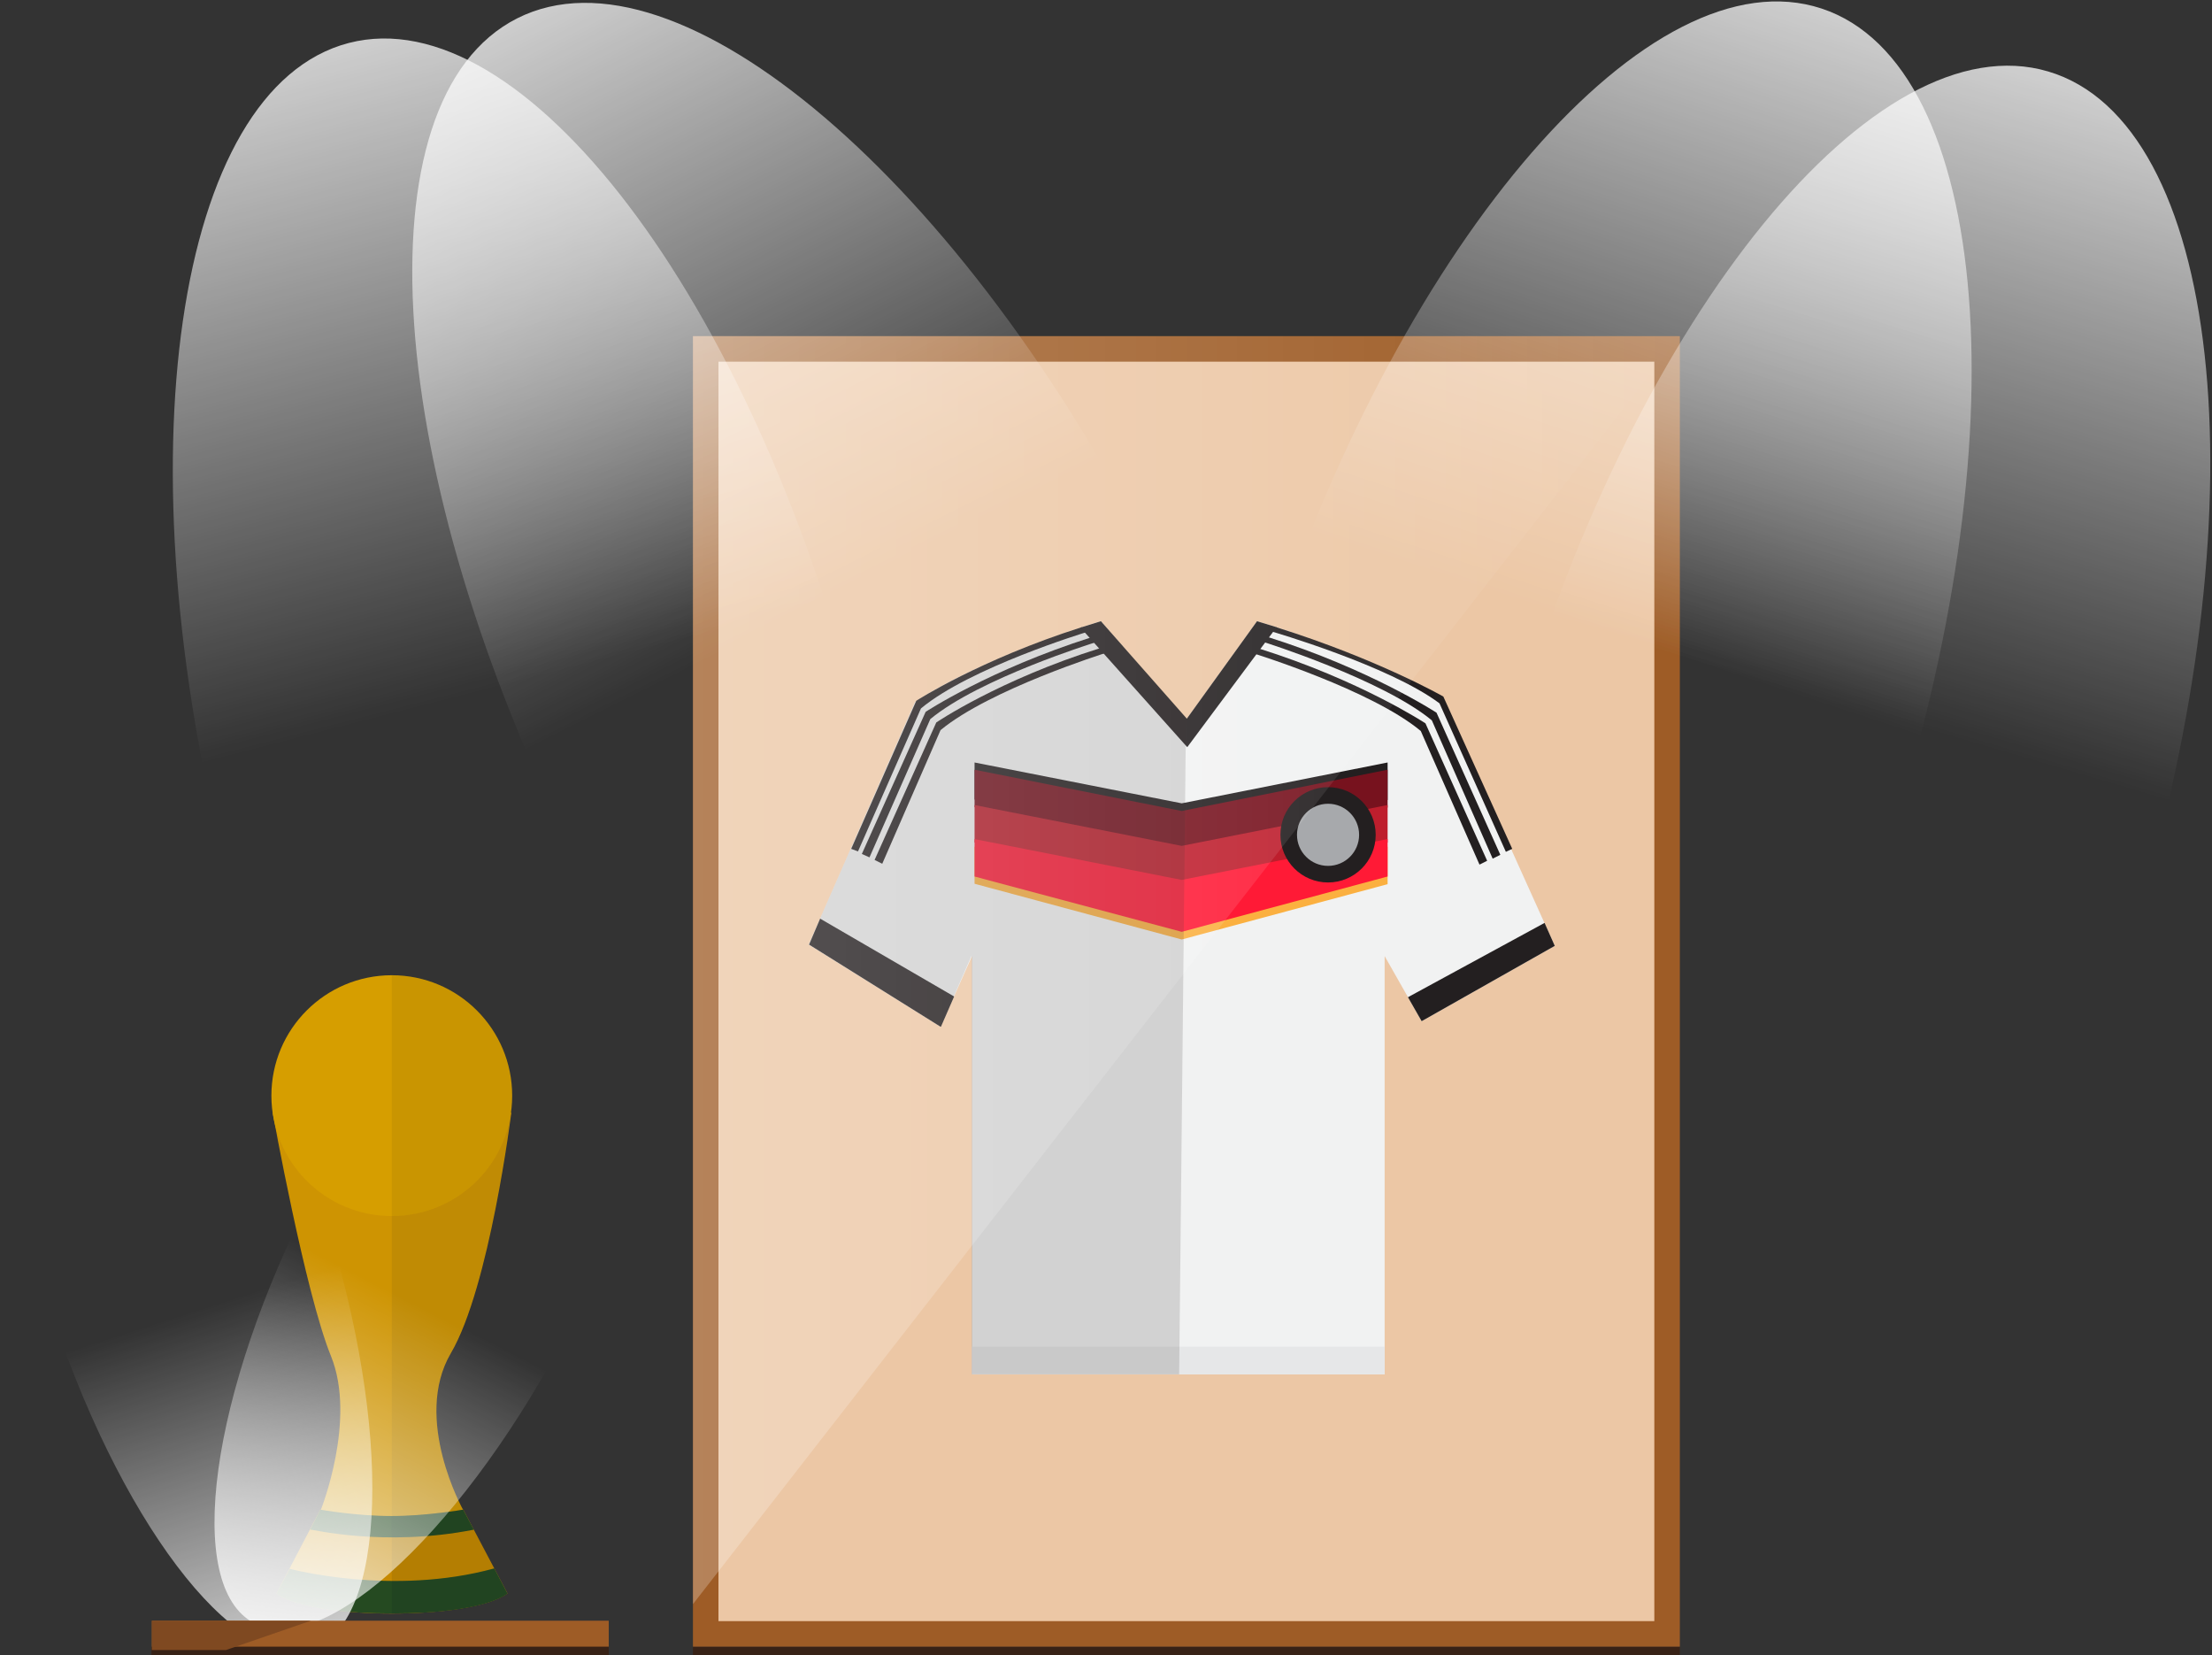 <?xml version="1.0" encoding="utf-8"?>
<!-- Generator: Adobe Illustrator 18.1.0, SVG Export Plug-In . SVG Version: 6.00 Build 0)  -->
<!DOCTYPE svg PUBLIC "-//W3C//DTD SVG 1.1//EN" "http://www.w3.org/Graphics/SVG/1.1/DTD/svg11.dtd">
<svg version="1.1" id="Layer_1" xmlns="http://www.w3.org/2000/svg" xmlns:xlink="http://www.w3.org/1999/xlink" x="0px" y="0px"
	 viewBox="0 0 520 389" enable-background="new 0 0 520 389" xml:space="preserve">
<rect x="0" y="0" width="520" height="389" fill="#333333" stroke="none"/>
<rect x="162.9" y="387" fill="#382216" width="232" height="2"/>
<g>
	<rect x="165.9" y="82" fill="#ECC7A5" width="226" height="302"/>
	<path fill="#9E5C26" d="M388.9,85v296h-220V85H388.9 M394.9,79h-232v308h232V79L394.9,79z"/>
</g>
<g>
	<path fill="#CE9402" d="M75.4,354.9c0,0,8.5-21.2,2.4-36.2c-6.1-15-13.7-57.2-13.7-57.2h56.1c0,0-5.1,41-14.2,56.5
		c-9.1,15.5,2.9,36.9,2.9,36.9l-12,11L75.4,354.9z"/>
	<path fill="#CE9402" d="M77.7,318.7"/>
	<path opacity="7.000000e-02" fill="#00101F" d="M92.1,261.4h28.1c0,0-5.1,41-14.2,56.5c-9.1,15.5,2.9,36.9,2.9,36.9l-16.8,11"/>
	<path fill="#C68900" d="M119.3,374.5l-10.4-19.7c0,0-8.2,1.5-16.8,1.5c-8.6,0-16.8-1.5-16.8-1.5L65,374.5
		C73.5,380.8,110.8,380.8,119.3,374.5z"/>
	<path opacity="9.000000e-02" fill="#00101F" d="M92.1,379.2c11.5,0,22.9-1.6,27.2-4.7l-10.4-19.7c0,0-8.2,1.5-16.8,1.5"/>
	<path fill="#254A21" d="M72.9,359.5c0.1-0.2,17.2,4.2,38.5,0l-2.5-4.7c0,0-8.7,1.5-16.8,1.5c-8.5,0-16.8-1.5-16.8-1.5L72.9,359.5z"
		/>
	<path opacity="0.1" fill="#00101F" d="M92.1,361.3c5.7,0,12.2-0.4,19.2-1.8l-2.5-4.7c0,0-8.7,1.5-16.8,1.5"/>
	<path fill="#254A21" d="M65,374.5l3.1-5.8c0,0,24.1,6.5,48.1-0.1l3.1,5.9c0,0-4.9,4.7-27.2,4.7C69.8,379.2,65,374.5,65,374.5z"/>
	<path opacity="0.1" fill="#00101F" d="M92.1,371.6c7.4,0.1,15.7-0.6,24.1-2.9l3.1,5.9c0,0-4.9,4.7-27.2,4.7"/>
	<circle fill="#D69E00" cx="92.1" cy="257.5" r="28.3"/>
	<path opacity="6.000000e-02" fill="#00101F" d="M92.1,229.2c15.6,0,28.3,12.7,28.3,28.3s-12.7,28.3-28.3,28.3"/>
</g>
<g>
	
		<linearGradient id="SVGID_1_" gradientUnits="userSpaceOnUse" x1="-14851.034" y1="6042.654" x2="-14851.034" y2="6151.085" gradientTransform="matrix(-0.801 0.256 -0.304 -0.953 -9973.095 9969.851)">
		<stop  offset="0" style="stop-color:#FFFFFF"/>
		<stop  offset="1" style="stop-color:#FFFFFF;stop-opacity:0"/>
	</linearGradient>
	<path fill="url(#SVGID_1_)" d="M11.3,306c-16.2-50.8-14.9-96.6,3.1-102.3s45.6,30.8,61.8,81.6s14.9,96.6-3.1,102.3
		S27.6,356.8,11.3,306z"/>
	
		<linearGradient id="SVGID_2_" gradientUnits="userSpaceOnUse" x1="-10858.956" y1="10619.096" x2="-10858.956" y2="10727.527" gradientTransform="matrix(-0.747 -0.385 0.458 -0.889 -12933.383 5659.131)">
		<stop  offset="0" style="stop-color:#FFFFFF"/>
		<stop  offset="1" style="stop-color:#FFFFFF;stop-opacity:0"/>
	</linearGradient>
	<path fill="url(#SVGID_2_)" d="M73.7,280.1c24.4-47.4,57.8-78.8,74.5-70.2s10.5,54-13.9,101.4s-57.8,78.8-74.5,70.2
		S49.3,327.4,73.7,280.1z"/>
</g>
<g>
	<rect x="35.7" y="380.9" fill="#9E5C26" width="107.4" height="6.9"/>
	<rect x="35.6" y="387" fill="#382216" width="107.5" height="2"/>
	<polygon fill="#7F4921" points="53.1,387.8 35.7,387.8 35.7,380.9 73.1,380.9 	"/>
</g>
<linearGradient id="SVGID_3_" gradientUnits="userSpaceOnUse" x1="892.741" y1="1541.913" x2="892.741" y2="1746.665" gradientTransform="matrix(0.968 -0.25 0.25 0.968 -1179.875 -1307.021)">
	<stop  offset="0" style="stop-color:#FFFFFF"/>
	<stop  offset="1" style="stop-color:#FFFFFF;stop-opacity:0"/>
</linearGradient>
<path fill="url(#SVGID_3_)" d="M201.6,167.4c25.1,97.5,12.4,185-28.5,195.6S78.6,303.1,53.5,205.7S41.1,20.7,82,10.1
	S176.5,70,201.6,167.4z"/>
<linearGradient id="SVGID_4_" gradientUnits="userSpaceOnUse" x1="-1000.978" y1="-1702.279" x2="-1000.978" y2="-1497.527" gradientTransform="matrix(0.959 0.283 -0.283 0.959 972.881 1886.205)">
	<stop  offset="0" style="stop-color:#FFFFFF"/>
	<stop  offset="1" style="stop-color:#FFFFFF;stop-opacity:0"/>
</linearGradient>
<path fill="url(#SVGID_4_)" d="M503.2,213.2c-28.5,96.5-84.5,165.1-125,153.1c-40.5-12-50.2-99.9-21.7-196.4S441,4.8,481.5,16.8
	S531.8,116.7,503.2,213.2z"/>
<linearGradient id="SVGID_5_" gradientUnits="userSpaceOnUse" x1="-1236.527" y1="-1872.34" x2="-1236.527" y2="-1667.588" gradientTransform="matrix(0.95 0.314 -0.314 0.95 1029.886 2121.589)">
	<stop  offset="0" style="stop-color:#FFFFFF"/>
	<stop  offset="1" style="stop-color:#FFFFFF;stop-opacity:0"/>
</linearGradient>
<path fill="url(#SVGID_5_)" d="M443.7,199.1c-31.6,95.6-89.7,162.3-129.8,149s-47-101.5-15.4-197S388.1-11.2,428.2,2
	S475.3,103.5,443.7,199.1z"/>
<linearGradient id="SVGID_6_" gradientUnits="userSpaceOnUse" x1="1299.576" y1="3217.823" x2="1299.576" y2="3422.575" gradientTransform="matrix(0.893 -0.449 0.449 0.893 -2507.354 -2329.773)">
	<stop  offset="0" style="stop-color:#FFFFFF"/>
	<stop  offset="1" style="stop-color:#FFFFFF;stop-opacity:0"/>
</linearGradient>
<path fill="url(#SVGID_6_)" d="M271.9,132.7c45.2,89.9,51.3,178.2,13.6,197.2c-37.7,19-105-38.5-150.2-128.4S83.9,23.3,121.6,4.3
	S226.7,42.8,271.9,132.7z"/>
<g>
	<path fill="#F1F2F2" d="M228.5,224.7V323h97v-98.3l8.7,15.3l31.3-17.7L339.2,164c0,0-23-12-43.7-18l-16.7,23.2l-20-23.2
		c0,0-27.7,8.3-43.7,19l-25,57l31,19.3L228.5,224.7z"/>
	<polyline fill="#231F20" points="221.2,241.3 224.3,234.2 192.8,215.9 190.2,222 221.1,241.3 	"/>
	<polyline fill="#231F20" points="331,234.4 334.2,240 365.5,222.3 363.1,216.9 331.1,234.3 	"/>
	<rect x="228.5" y="316.5" fill="#E6E7E8" width="97" height="6.5"/>
	<polygon fill="#231F20" points="258.8,146 279,168.9 295.5,146 300.1,147.4 279.1,175.6 254,147.5 	"/>
	<path fill="#231F20" d="M200.1,199.5l15.3-34.8c0,0,15-9.7,38.9-17.3l1,1.2c0,0-27.3,8.3-38.8,17.9l-14.8,33.6L200.1,199.5z"/>
	<path fill="#231F20" d="M202.6,200.7l15-33.4c0,0,15-9.9,38.9-17.5l0.9,1.2c0,0-27.1,8.4-38.7,18l-14.3,32.5L202.6,200.7z"/>
	<path fill="#231F20" d="M205.6,202.1l14.5-32.3c0,0,14.7-10,38.6-17.5l1.1,1.2c0,0-27.1,8.5-38.7,18.1L207.4,203L205.6,202.1z"/>
	<path fill="#231F20" d="M355.5,199.5l-16.2-35.8c0,0-15.4-8.8-39.3-16.3l-1.1,1c0,0,27.6,8,39.5,16.9l15.6,34.9L355.5,199.5z"/>
	<path fill="#231F20" d="M352.7,200.9l-15-33.4c0,0-15.8-10.3-39.7-17.8l-0.9,1.2c0,0,27.9,8.8,39.5,18.4l14.3,32.5L352.7,200.9z"/>
	<path fill="#231F20" d="M349.6,202.3L335.1,170c0,0-15.3-10.1-39.2-17.6l-1.1,1.2c0,0,27.7,8.6,39.2,18.2l13.8,31.4L349.6,202.3z"
		/>
	<polygon fill="#231F20" points="229.1,179.2 229.1,187.9 277.8,201 326.2,188 326.2,179.2 277.8,188.8 	"/>
	<polygon fill="#77121E" points="229.1,180.9 229.1,189.7 277.8,202.8 326.2,189.8 326.2,180.9 277.8,190.6 	"/>
	<polygon fill="#BE1E2D" points="229.1,189.2 229.1,198 277.8,211 326.2,198 326.2,189.2 277.8,198.8 	"/>
	<polygon fill="#FBB040" points="229.1,199 229.1,207.7 277.8,220.8 326.2,207.8 326.2,199 277.8,208.6 	"/>
	<polygon fill="#FF1A36" points="229.1,197.2 229.1,206 277.8,219 326.2,206 326.2,197.2 277.8,206.8 	"/>
	<circle fill="#231F20" cx="312.2" cy="196.2" r="11.2"/>
	<circle fill="#A7A9AC" cx="312.2" cy="196.2" r="7.3"/>
	<path opacity="0.15" fill="#231F20" d="M278.8,169.2l-20-23.2c0,0-27.7,8.3-43.7,19l-25,57l31,19.3l7.3-16.7V323h48.8"/>
</g>
<g opacity="0.24">
	<linearGradient id="SVGID_7_" gradientUnits="userSpaceOnUse" x1="162.888" y1="227.995" x2="394.888" y2="227.995">
		<stop  offset="0" style="stop-color:#FFFFFF"/>
		<stop  offset="1" style="stop-color:#FFFFFF;stop-opacity:0"/>
	</linearGradient>
	<polygon fill="url(#SVGID_7_)" points="162.9,377 162.9,79 394.9,79 	"/>
</g>
</svg>

